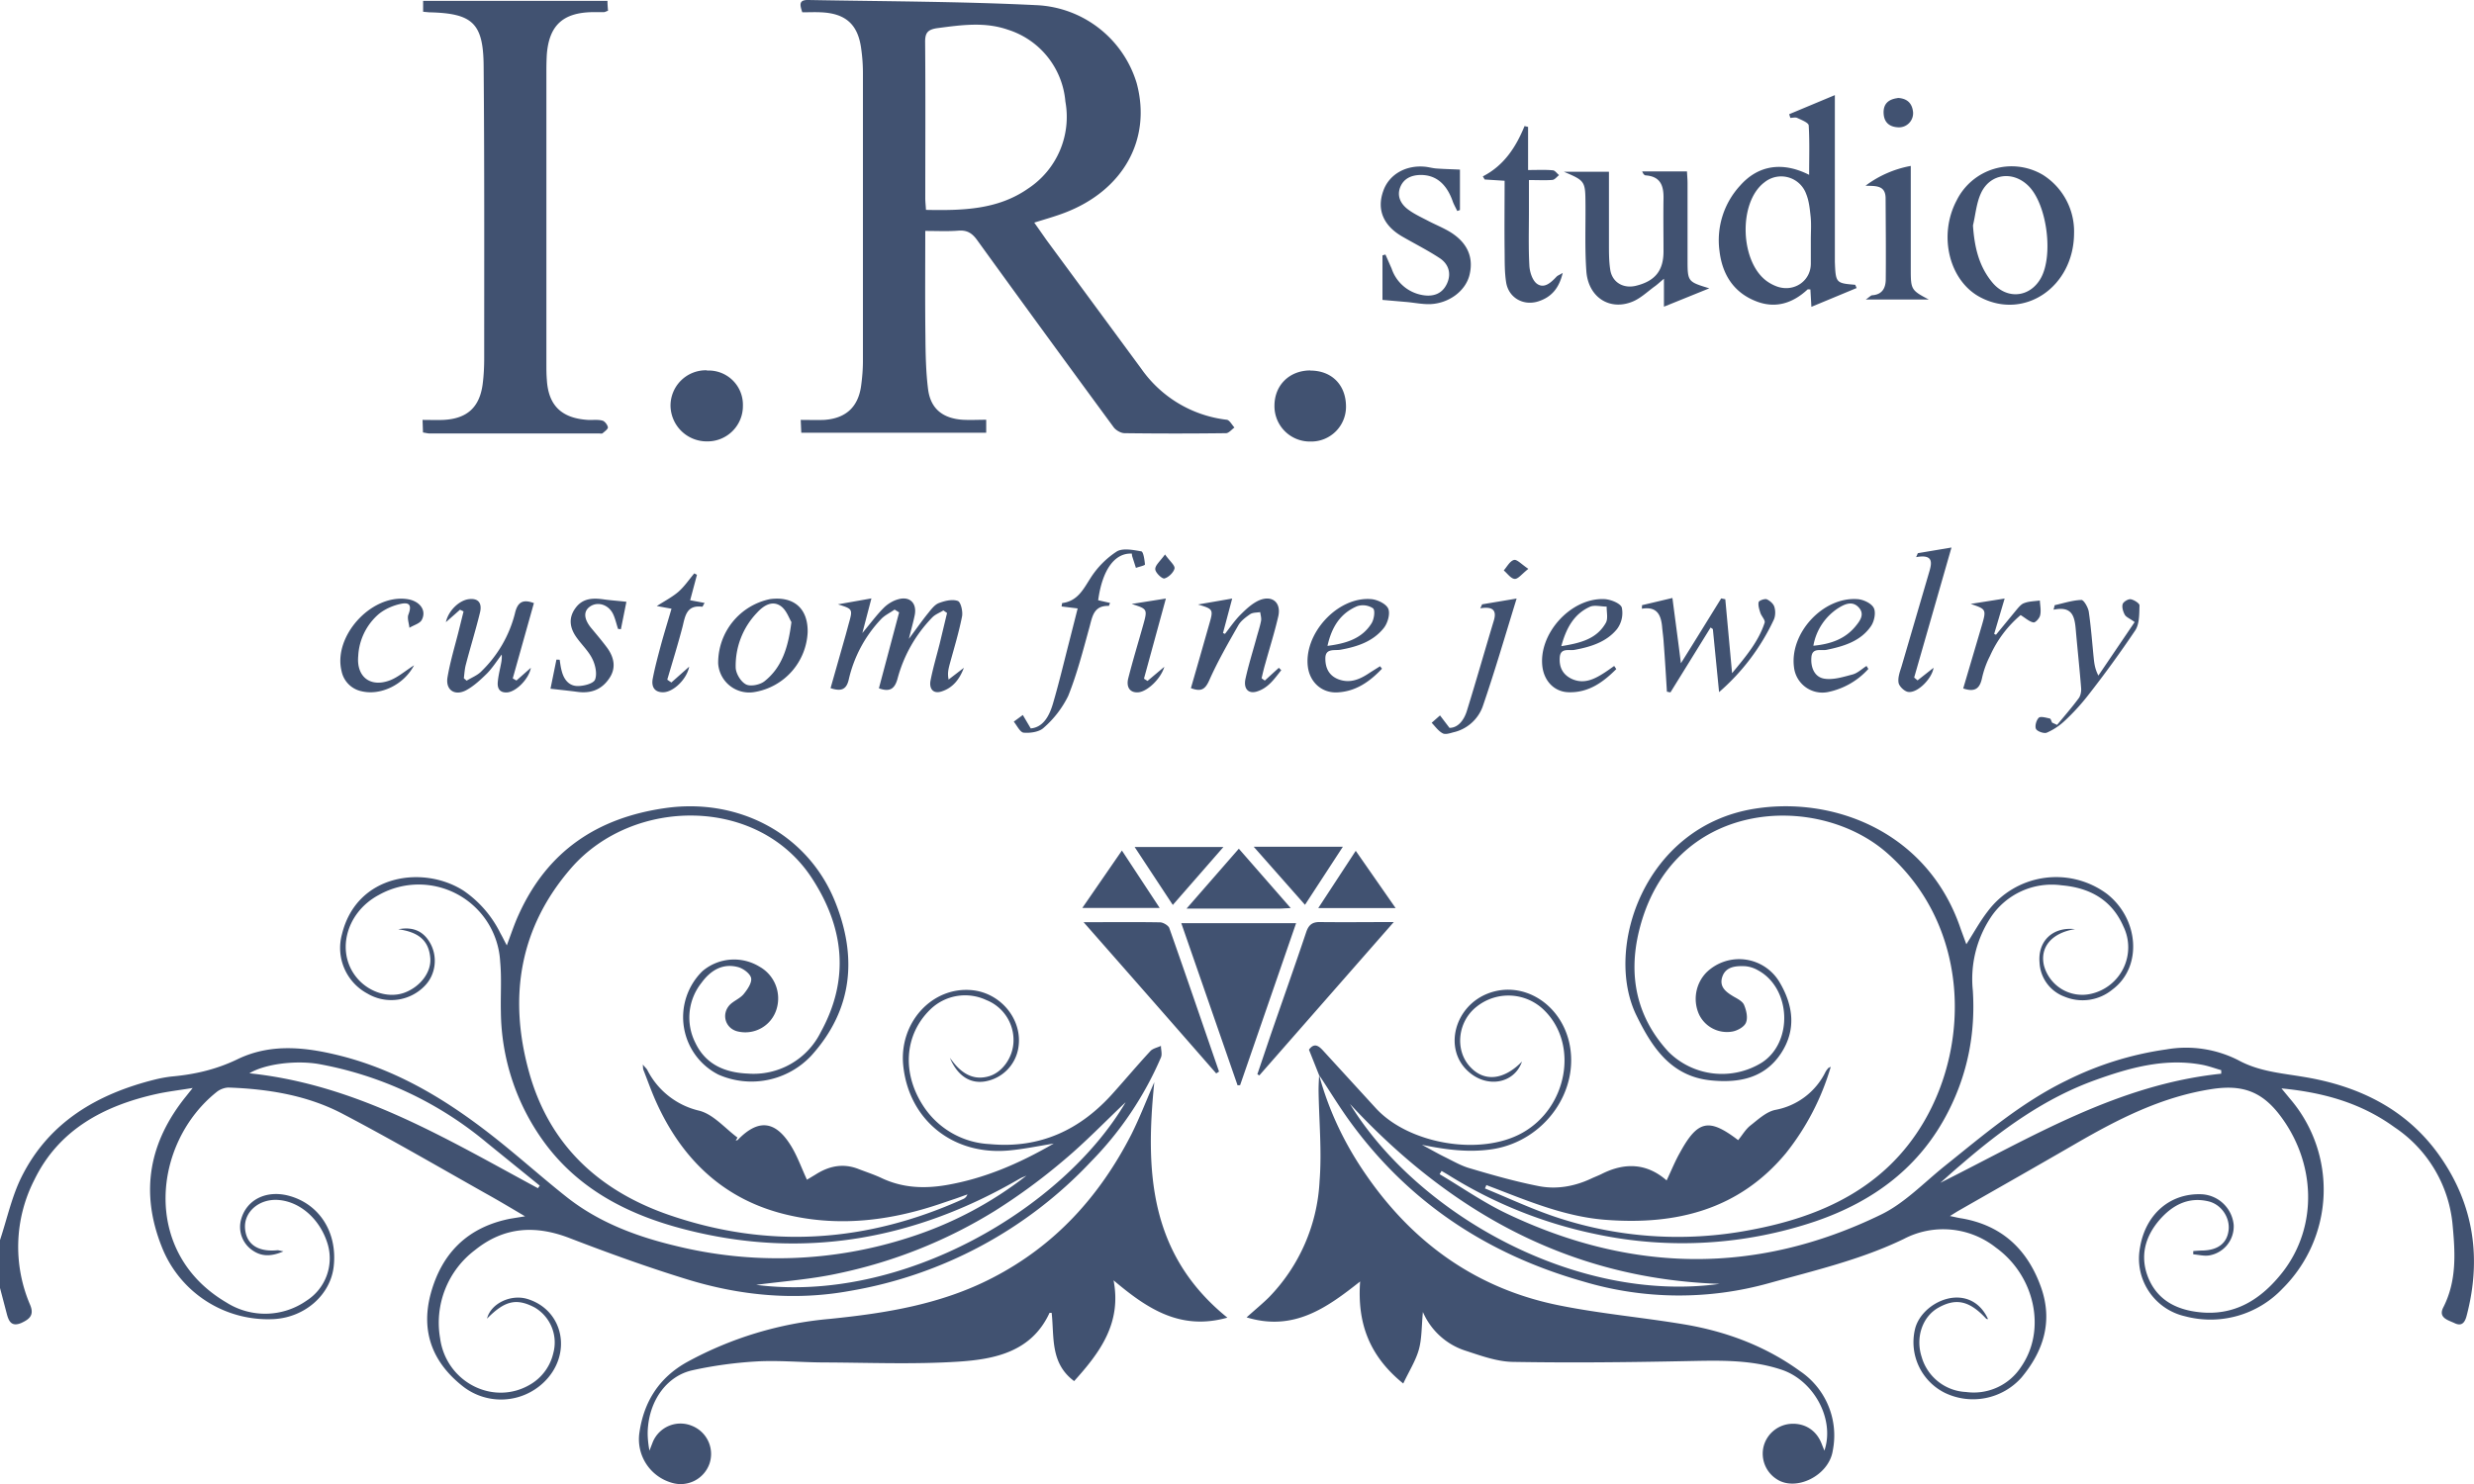 <svg xmlns="http://www.w3.org/2000/svg" xmlns:xlink="http://www.w3.org/1999/xlink" width="175" height="105" viewBox="0 0 175 105"><defs><path id="dhdia" d="M596 118.74c.5-1.5.83-3.07 1.52-4.46 1.93-3.88 5.35-5.88 9.45-6.9.41-.1.84-.18 1.26-.22 1.59-.15 3.09-.5 4.56-1.21 2.43-1.18 4.98-.85 7.52-.19 4.49 1.19 8.22 3.68 11.73 6.58 1.36 1.12 2.68 2.28 4.06 3.37 2.26 1.78 4.9 2.77 7.65 3.43a30.13 30.13 0 0 0 16.52-.57 26.68 26.68 0 0 0 8.34-4.39c-.15.07-.3.12-.45.2-7.4 4.31-15.28 5.77-23.66 3.62-4.01-1.02-7.63-2.84-10.12-6.34a15.9 15.9 0 0 1-2.95-9.05c-.03-1.2.06-2.39-.05-3.56a5.77 5.77 0 0 0-8.58-4.73c-2.4 1.28-3.1 4.21-1.43 6.01.87.93 2.2 1.3 3.26.9 1.15-.44 1.92-1.5 1.8-2.51-.12-1.17-.81-1.77-2.26-1.97 1.04-.2 1.78.13 2.26.98.54.96.4 2.2-.36 3a3.3 3.3 0 0 1-4.08.57 3.66 3.66 0 0 1-1.8-4.2c1.05-4.3 5.83-4.89 8.63-3.06a7.85 7.85 0 0 1 2.58 3c.14.24.26.5.45.85.3-.8.54-1.53.85-2.2 2.03-4.47 5.55-6.84 10.4-7.52 5.14-.72 10.02 1.82 11.96 6.6 1.58 3.9 1.29 7.64-1.67 10.92a5.8 5.8 0 0 1-6.58 1.34 4.56 4.56 0 0 1-1.13-7.31 3.45 3.45 0 0 1 4.05-.32 2.57 2.57 0 0 1 1.2 3 2.31 2.31 0 0 1-2.82 1.56c-.81-.24-1.09-1.2-.5-1.85.29-.3.74-.46 1-.78s.59-.8.52-1.13c-.07-.32-.57-.69-.95-.78-1.1-.28-1.94.27-2.56 1.12a3.95 3.95 0 0 0-.43 4.25c.73 1.53 2.09 2.1 3.69 2.17a5.3 5.3 0 0 0 5.18-2.94c2.05-3.73 1.65-7.36-.6-10.84-3.78-5.87-12.66-5.8-17.05-.77-3.67 4.22-4.45 9.13-3 14.4 1.42 5.18 4.95 8.46 9.99 10.18 7.05 2.41 13.95 1.9 20.7-1.14a.55.55 0 0 0 .33-.34l-.78.28-.89.3c-3.56 1.24-7.21 1.74-10.92.9-4.56-1.02-7.6-3.92-9.46-8.1-.32-.72-.58-1.46-.87-2.2-.03-.08-.02-.16-.04-.37.15.19.26.28.32.39a5.52 5.52 0 0 0 3.68 2.88c1 .26 1.81 1.24 2.7 1.9l-.13.2c.05-.01.12 0 .15-.04 1.41-1.46 2.61-1.39 3.71.34.48.75.78 1.62 1.18 2.48l.6-.36c.97-.62 1.98-.83 3.09-.38.52.2 1.07.38 1.58.62 1.48.7 3 .77 4.59.5 2.66-.46 5.1-1.49 7.6-2.94-1.2.2-2.18.4-3.16.49-3.97.37-7.1-2.16-7.49-6.02-.3-3.03 2.05-5.6 4.88-5.32 2.07.21 3.6 2.14 3.26 4.1a2.87 2.87 0 0 1-2.38 2.36c-1.04.16-1.92-.4-2.46-1.67l.21.27c.76.98 1.61 1.32 2.59 1.02.93-.29 1.66-1.33 1.7-2.43a3.04 3.04 0 0 0-1.92-2.95 3.53 3.53 0 0 0-3.96.66c-1.86 1.8-2.03 4.56-.45 6.91a5.94 5.94 0 0 0 4.65 2.62c3.58.34 6.45-1.03 8.77-3.66.87-.97 1.71-1.97 2.6-2.93.17-.18.49-.24.74-.36 0 .28.1.58 0 .82a24.03 24.03 0 0 1-4.95 7.37 30.38 30.38 0 0 1-17.06 9.15c-3.9.71-7.8.33-11.57-.84-2.76-.85-5.5-1.84-8.2-2.88-2.43-.95-4.66-.84-6.73.82a6.44 6.44 0 0 0-2.48 6.24c.42 3.13 3.8 4.84 6.41 3.26a3.47 3.47 0 0 0 1.6-2.21 2.87 2.87 0 0 0-1.32-3.22c-1.3-.68-2.12-.48-3.37.79.26-1.06 1.66-1.74 2.83-1.4 2.62.78 3.24 3.98 1.15 5.94a4.37 4.37 0 0 1-5.65.28c-2.16-1.68-3.02-3.86-2.33-6.52.77-2.91 2.61-4.77 5.64-5.37l1.05-.17c-1.05-.62-1.9-1.13-2.75-1.6-3.37-1.9-6.7-3.84-10.13-5.64-2.5-1.32-5.27-1.77-8.09-1.87-.28 0-.62.13-.84.31-4.5 3.58-5.38 11.34.69 14.9a5.11 5.11 0 0 0 5.66-.13 3.55 3.55 0 0 0 1.5-4c-.53-1.77-1.97-3.04-3.55-3.13-1.3-.07-2.35.83-2.3 1.96.06 1.16.89 1.74 2.3 1.6.08 0 .15.03.42.08-.9.39-1.58.37-2.23-.1a2 2 0 0 1-.76-2.18c.39-1.38 1.77-2.07 3.35-1.66 2.16.57 3.45 2.56 3.2 4.96-.2 2.02-2 3.63-4.2 3.77a8.07 8.07 0 0 1-7.97-5.12c-1.55-3.9-.88-7.42 1.72-10.64l.47-.59c-.98.16-1.77.25-2.54.42-3.75.83-6.95 2.54-8.67 6.1a10.4 10.4 0 0 0-.3 8.8c.32.74-.02 1.03-.6 1.3-.72.31-.91-.13-1.05-.68l-.47-1.79v-3.4zm38.05-3.67l.13-.18-3.76-3.05a25.66 25.66 0 0 0-11.9-5.56c-1.64-.27-3.78 0-4.88.66 7.65.8 13.95 4.65 20.41 8.13zm41.56-6.07c-1.45 1.37-2.84 2.82-4.37 4.1a42.36 42.36 0 0 1-4.86 3.57 34.5 34.5 0 0 1-11.09 4.43c-1.93.42-3.92.56-5.8.81 10.37 1.33 21.71-5.42 26.12-12.9zm13.7-1.92l-.72-1.81c.39-.53.71-.26 1.05.12l3.68 4.02c2.33 2.54 7.39 3.4 10.35 1.75 3.19-1.77 4.01-6.23 1.6-8.64a3.6 3.6 0 0 0-4.81-.3c-1.34 1.04-1.57 3.04-.5 4.23 1 1.12 2.4.99 3.7-.34-.54 1.56-2.47 1.91-3.8.7-1.79-1.6-.97-4.67 1.48-5.55 2.4-.86 5 .73 5.65 3.46.8 3.45-1.72 6.98-5.36 7.58-1.7.27-3.34.05-5.05-.3.55.29 1.08.6 1.63.87.59.29 1.17.63 1.79.8 1.58.47 3.17.92 4.78 1.24 1.3.27 2.6.04 3.82-.54.24-.11.48-.2.7-.31 1.63-.82 3.18-.77 4.59.46.34-.71.6-1.37.95-1.98 1.25-2.28 2.04-2.45 4.11-.87.29-.35.52-.76.86-1.03.55-.43 1.13-.98 1.77-1.11a4.95 4.95 0 0 0 3.54-2.67c.05-.1.12-.19.2-.28 0-.02.04-.03.18-.1a17.8 17.8 0 0 1-3.17 6.11c-3.32 4-7.76 5.1-12.73 4.72-2.7-.2-5.2-1.2-7.7-2.17l-.76-.29-.1.24c1.59.65 3.15 1.38 4.77 1.94a27.21 27.21 0 0 0 13.99 1c5.07-.94 9.54-3 12.27-7.63 3.38-5.73 3.14-14-2.58-19.04-5-4.4-15.3-3.82-17.56 5.54-.76 3.15-.17 6.08 2.1 8.53a5.36 5.36 0 0 0 6.6.75c2.23-1.45 2.07-5.28-.3-6.54-.28-.16-.63-.27-.96-.28-.64-.02-1.32.05-1.55.78-.22.71.3 1.07.84 1.39.27.15.61.33.71.58.16.38.28.9.13 1.25-.12.3-.61.57-.98.63a2.19 2.19 0 0 1-2.33-1.2 2.68 2.68 0 0 1 .52-2.99 3.32 3.32 0 0 1 5.2.75c.95 1.63 1.15 3.34.07 4.98-1.18 1.79-3.03 2.11-4.98 1.91-2.8-.29-4.14-2.33-5.24-4.58-2.33-4.73.55-13.4 8.36-14.64 5.57-.89 12.26 1.62 14.58 8.53l.39 1.06c.52-.8.95-1.6 1.5-2.31a6.04 6.04 0 0 1 8.44-1.26c2.3 1.8 2.51 5.2.4 6.77a3.32 3.32 0 0 1-3.39.51 2.7 2.7 0 0 1-1.77-2.4c-.14-1.54.94-2.56 2.51-2.38-1.64.26-2.5 1.27-2.2 2.57a2.8 2.8 0 0 0 3.36 2 3.37 3.37 0 0 0 2.26-4.76c-.83-1.9-2.4-2.74-4.37-2.91a5.17 5.17 0 0 0-5.02 2.28 7.91 7.91 0 0 0-1.26 5.17c.19 3-.36 5.85-1.73 8.54-2 3.94-5.28 6.37-9.39 7.78a29.41 29.41 0 0 1-15.5.92 31.85 31.85 0 0 1-10.55-4.24l-.41-.24-.14.23c1.59.94 3.11 2.01 4.78 2.8 8.78 4.18 17.63 4.34 26.42.07 1.67-.8 3.04-2.25 4.52-3.44 2.75-2.2 5.42-4.5 8.63-6.06a22.9 22.9 0 0 1 7.06-2.2 8.14 8.14 0 0 1 5.08.76c1.48.81 3.07.92 4.66 1.19 3.94.65 7.34 2.33 9.65 5.67 2.38 3.43 2.91 7.23 1.84 11.26-.13.48-.36.72-.84.49-.47-.22-1.18-.38-.8-1.12.97-1.9.84-3.9.65-5.9a9.32 9.32 0 0 0-4.1-6.84c-2.31-1.68-4.95-2.46-8-2.75l.62.75a9.87 9.87 0 0 1-.55 13.42 7.01 7.01 0 0 1-6.9 1.95 4.18 4.18 0 0 1-3.18-4.83c.38-2.38 2.13-3.9 4.38-3.8a2.4 2.4 0 0 1 2.25 2.15 2.08 2.08 0 0 1-1.75 2.18c-.36.05-.74-.05-1.11-.08v-.23c.23-.02.46-.04.7-.04 1.07-.04 1.69-.53 1.8-1.43.11-.89-.5-1.83-1.43-2.05-1.44-.34-2.57.29-3.47 1.33-1 1.17-1.38 2.54-.8 4.03.62 1.56 1.9 2.27 3.51 2.47 2.6.33 4.5-.89 6.02-2.83 2.54-3.28 2.33-7.84-.27-11.18-1.29-1.65-2.68-2.07-4.7-1.77-3.63.55-6.75 2.17-9.83 3.96-2.73 1.58-5.48 3.14-8.21 4.7l-.53.33c.4.08.62.14.85.17 2.86.5 4.66 2.23 5.6 4.89.84 2.4.17 4.5-1.4 6.38a4.59 4.59 0 0 1-5.39 1.08 4 4 0 0 1-2.14-4.48c.25-1.14 1.45-2.13 2.71-2.26 1.08-.1 1.98.44 2.47 1.52-.05-.02-.12-.01-.14-.04-1.17-1.26-2.11-1.48-3.37-.78-1.13.63-1.64 2.1-1.19 3.49a3.43 3.43 0 0 0 3.14 2.48 3.99 3.99 0 0 0 3.9-1.79c1.8-2.6.97-6.43-1.78-8.42a6 6 0 0 0-6.52-.62c-3.04 1.47-6.31 2.23-9.54 3.13a23.64 23.64 0 0 1-13.14-.12c-6.8-1.93-12.38-5.63-16.53-11.36-.76-1.05-1.43-2.16-2.15-3.24zm63.81-.1v-.26c-.42-.12-.85-.28-1.29-.37-2.65-.51-5.14.18-7.59 1.06-3.6 1.29-6.65 3.51-9.52 5.99-.5.42-.98.86-1.47 1.29 6.4-3.2 12.53-6.96 19.87-7.72zm-61.63 2.13c4.78 7.8 15.99 14.13 26.15 12.73-10.64-.36-19.1-5.12-26.15-12.73zm-30.04-61.77c0 2.55-.02 4.98.01 7.4.01 1.27.03 2.55.19 3.81.18 1.37 1.03 2.05 2.44 2.15.53.03 1.07 0 1.67 0v.92h-13.08l-.04-.91c.59 0 1.12.02 1.65 0 1.53-.1 2.41-.9 2.62-2.4.08-.59.13-1.18.13-1.77V36.17c0-.57-.04-1.13-.12-1.7-.22-1.74-1.1-2.53-2.87-2.6-.42-.02-.85 0-1.3 0-.15-.47-.3-.89.43-.87 5.41.1 10.83.1 16.23.37a7.77 7.77 0 0 1 6.99 5.5c1.08 3.98-.94 7.62-5.13 9.2-.66.25-1.34.44-2.11.68l.87 1.24 6.7 9.1a8.58 8.58 0 0 0 6.05 3.61c.2.03.36.36.54.55-.2.14-.4.4-.6.4-2.38.03-4.78.03-7.17 0-.26 0-.6-.2-.76-.4-3.24-4.41-6.47-8.83-9.67-13.26-.36-.5-.72-.72-1.34-.67-.73.06-1.47.02-2.33.02zm.05-1.49c2.57.05 5.08 0 7.24-1.52a6.07 6.07 0 0 0 2.62-6.15 5.84 5.84 0 0 0-4.07-5.08c-1.64-.57-3.3-.33-4.98-.11-.7.1-.88.34-.87 1.01.03 3.68.01 7.35.01 11.02 0 .25.03.5.05.83zm27.81 61.22c.7 2.57 1.84 4.93 3.35 7.1 3.35 4.84 7.87 8.06 13.72 9.21 2.9.58 5.86.84 8.78 1.33 2.95.5 5.72 1.53 8.16 3.3a5.49 5.49 0 0 1 2.32 5.64c-.28 1.78-2.64 2.92-3.99 1.99a2.14 2.14 0 0 1-.9-2.3 2.14 2.14 0 0 1 1.98-1.6c.97-.04 1.76.48 2.12 1.4l.2.5c.76-2.24-.77-5-3.07-5.74-2.28-.75-4.6-.63-6.94-.59-4.01.08-8.03.12-12.04.05-1.1-.02-2.23-.43-3.3-.78a4.92 4.92 0 0 1-3.05-2.75c-.1 1.04-.07 1.89-.29 2.67-.22.78-.68 1.5-1.1 2.39-2.44-1.97-3.26-4.33-3.05-7.22-2.33 1.84-4.68 3.56-8.03 2.54.6-.54 1.1-.95 1.56-1.4a12.69 12.69 0 0 0 3.6-8.23c.17-2.13-.04-4.28-.07-6.42 0-.36.02-.72.04-1.08zm-11.66.5c-.63 6.22-.4 12.16 5.17 16.66-3.32.93-5.66-.62-8.05-2.64.58 3.04-.97 5.11-2.79 7.13-1.71-1.27-1.4-3.13-1.59-4.83h-.15c-1.26 2.74-3.84 3.28-6.4 3.45-3.21.21-6.44.07-9.65.06-1.57-.01-3.14-.16-4.7-.07-1.52.09-3.06.3-4.54.63-1.73.4-2.92 2.01-3.11 3.96-.06.56-.01 1.12.1 1.72l.24-.62a2.12 2.12 0 0 1 2.78-1.13 2.14 2.14 0 0 1 1.23 2.66 2.16 2.16 0 0 1-2.68 1.36 3.2 3.2 0 0 1-2.28-3.55c.32-2.2 1.4-3.9 3.39-5a25.69 25.69 0 0 1 10.05-3.04c3.98-.4 7.9-1.03 11.52-2.9 4.45-2.29 7.6-5.79 9.84-10.16.6-1.2 1.08-2.46 1.62-3.69zm-51.72-75.74v-.77h13.04c0 .24.02.47.04.7-.15.05-.22.1-.3.1h-.86c-2.04.05-3.01.95-3.17 2.99-.02.36-.03.73-.03 1.1v20.79c0 .37 0 .73.03 1.1.1 1.84 1.03 2.75 2.9 2.87.35.02.7-.04 1.03.05.17.04.36.3.39.47.02.12-.23.3-.37.42-.05.05-.17.02-.25.02H626.4c-.14 0-.28-.04-.48-.07l-.03-.89c.52 0 1 .02 1.47 0 1.67-.08 2.56-.88 2.78-2.52.08-.61.11-1.24.11-1.86 0-6.9.02-13.8-.04-20.7-.03-3.01-.8-3.69-3.86-3.76l-.43-.04zm98.2 20.88l-.07-1.23c-.09 0-.16-.02-.2 0-1.06.99-2.3 1.38-3.68.82-1.58-.63-2.36-1.92-2.55-3.54a5.7 5.7 0 0 1 1.46-4.63c1.28-1.45 3-1.71 4.88-.76 0-1.18.04-2.34-.03-3.5-.02-.19-.5-.38-.8-.52-.13-.07-.33-.01-.5-.01l-.08-.26 3.23-1.35V49.54c.06 1.48.08 1.5 1.44 1.61l.1.23-3.2 1.33zm-.04-4.75c0-.53.04-1.07-.01-1.6-.06-.55-.11-1.13-.32-1.64a1.88 1.88 0 0 0-2.95-.82c-1.9 1.43-1.73 5.78.28 7.07a3 3 0 0 0 .6.3c1.2.43 2.4-.38 2.4-1.62v-1.69zm-40.55 59.83l-3.98-11.47h8.12l-3.96 11.46-.18.01zm26.27-64.64v5.14c0 .6 0 1.2.09 1.78.13.9.92 1.37 1.82 1.15 1.35-.33 1.95-1.07 1.95-2.43 0-1.24-.02-2.49 0-3.73.02-.9-.2-1.57-1.25-1.65-.1 0-.18-.09-.26-.28h3.17c.01.25.04.55.04.85v5.35c0 1.6 0 1.6 1.54 2.07l-3.21 1.3v-1.98c-.33.28-.5.44-.69.57-.5.37-.97.82-1.53 1.05-1.63.67-3.15-.32-3.27-2.18-.11-1.55-.05-3.1-.06-4.66-.01-1.69-.01-1.7-1.53-2.35h3.19zm32.9 4.36c-.02 3.77-3.48 6.15-6.6 4.54-2.22-1.14-3.03-4.36-1.71-6.86a4.34 4.34 0 0 1 6.1-1.82 4.73 4.73 0 0 1 2.21 4.14zm-7.15-.56c.1 1.49.4 2.85 1.34 4 1.02 1.27 2.68 1.12 3.46-.27.9-1.61.44-5.18-.85-6.5-1.1-1.12-2.74-.92-3.39.5-.32.7-.38 1.51-.56 2.27zm-50.62 60.06l.94-2.78c.84-2.43 1.7-4.85 2.52-7.29.17-.5.43-.71.97-.7 1.68.02 3.35 0 5.22 0l-9.51 10.85-.14-.08zm-12.29-10.76c1.96 0 3.7-.02 5.42.01.22.01.57.22.64.4 1.2 3.39 2.35 6.78 3.52 10.16l-.2.13c-3.08-3.53-6.17-7.05-9.38-10.7zM699.27 43v2.86l-.19.07c-.11-.24-.25-.47-.33-.71-.44-1.23-1.2-1.85-2.27-1.84-.66.01-1.2.26-1.44.88-.24.63.05 1.18.56 1.56.4.3.88.53 1.33.76.5.27 1.03.48 1.52.76 1.31.75 1.81 1.82 1.5 3.1-.27 1.14-1.46 2.04-2.82 2.08-.54.01-1.08-.1-1.61-.15l-1.73-.15v-3.15l.21-.06.44 1a2.8 2.8 0 0 0 2.14 1.86c.77.15 1.44-.06 1.78-.82.32-.71.1-1.38-.53-1.79-.85-.56-1.77-1.02-2.65-1.53-1.33-.77-1.8-1.9-1.34-3.2.4-1.18 1.6-1.88 3-1.73.25.03.5.1.75.12.52.04 1.04.05 1.68.08zm-41.1 36.7l1.43-5.37-.32-.2c-.32.23-.7.4-.96.68a9.19 9.19 0 0 0-2.29 4.3c-.17.7-.55.82-1.28.58l1.08-3.8.2-.74c.3-1.06.3-1.06-.76-1.39l2.37-.42-.64 2.45c.57-.68 1-1.27 1.51-1.78.27-.27.64-.5 1-.6.82-.25 1.35.24 1.2 1.08-.1.51-.25 1.02-.42 1.71.54-.72.94-1.3 1.38-1.84.21-.26.45-.58.74-.69.42-.16.95-.29 1.34-.15.21.07.37.74.3 1.1-.23 1.16-.58 2.3-.89 3.44-.07.29-.15.58-.06 1.02l1.08-.83c-.3.8-.78 1.43-1.6 1.68-.6.18-.86-.23-.76-.77.17-.88.43-1.75.65-2.62l.52-2.17-.26-.18c-.25.16-.56.27-.77.48a9.85 9.85 0 0 0-2.48 4.38c-.2.69-.54.93-1.31.65zm48.37-29.39c-.27 1.14-.85 1.74-1.75 2.02-1.04.32-2.07-.26-2.25-1.34-.12-.74-.1-1.51-.11-2.27-.02-1.63 0-3.26 0-4.93l-1.41-.09-.13-.22c1.5-.77 2.34-2.07 2.95-3.56l.25.06v3.05c.68 0 1.21-.03 1.74.02.16 0 .3.22.45.34-.15.12-.3.32-.46.34-.5.04-1.02.01-1.67.01v2.22c0 1.27-.04 2.55.03 3.82.02.45.21 1.06.54 1.3.52.37 1-.1 1.38-.5.07-.08.18-.11.44-.27zM646 57.22a2.42 2.42 0 0 1 2.55 2.49 2.5 2.5 0 0 1-2.54 2.52 2.56 2.56 0 0 1-2.58-2.5A2.5 2.5 0 0 1 646 57.2zm42.69 0c1.5 0 2.5 1 2.52 2.5a2.46 2.46 0 0 1-2.53 2.52 2.5 2.5 0 0 1-2.53-2.53c0-1.46 1.06-2.5 2.54-2.5zm25.22 22.72c-.07-1.17-.14-2.34-.23-3.5-.02-.37-.08-.73-.11-1.1-.08-.82-.35-1.45-1.43-1.27l.01-.25 2.15-.51c.2 1.55.4 3 .6 4.62 1-1.59 1.92-3.09 2.85-4.59l.29.06.48 5.23c1-1.21 1.87-2.25 2.3-3.56.07-.19-.22-.46-.3-.71-.08-.25-.17-.53-.12-.76.03-.11.42-.25.57-.2.22.1.48.32.54.54.09.28.08.65-.04.91a15.4 15.4 0 0 1-3.87 5.12l-.44-4.46-.16-.11-2.84 4.59-.25-.05zm18.52-27.75h-4.45c.27-.18.36-.3.46-.3.7-.05.94-.51.95-1.1.02-1.91 0-3.83-.01-5.75 0-.96-.72-.87-1.42-.9a7.6 7.6 0 0 1 3.2-1.4v7.32c0 1.42.03 1.48 1.27 2.13zm-98.66 21.47L632.27 79l.26.15 1.02-.9c-.13.77-1.02 1.68-1.66 1.74-.53.04-.72-.26-.68-.73.03-.34.1-.67.17-1 .06-.3.14-.6.11-.95-.34.45-.65.94-1.04 1.34-.46.45-.95.91-1.5 1.2-.79.4-1.43-.03-1.3-.9.18-1.08.5-2.14.77-3.2l.37-1.49-.25-.12-1 .88c.18-.83.96-1.56 1.65-1.63.63-.07.93.27.76.96-.3 1.23-.68 2.45-1 3.68-.08.3-.1.64-.14.96l.2.17c.35-.22.78-.38 1.06-.68a8.66 8.66 0 0 0 2.35-4.06c.18-.8.54-1.05 1.34-.75zm51.69 5.5l1-.91.17.17c-.48.6-.91 1.26-1.73 1.51-.6.18-.95-.2-.8-.9.21-.96.51-1.91.77-2.86.11-.41.25-.82.33-1.23.04-.2-.03-.42-.06-.63-.23.04-.51.02-.7.14-.32.22-.67.48-.85.8-.73 1.28-1.46 2.55-2.05 3.88-.29.65-.57.83-1.3.56l.65-2.26.65-2.28c.3-1.03.28-1.06-.8-1.38l2.42-.42-.65 2.44.14.06c.36-.46.69-.95 1.1-1.36.4-.4.83-.8 1.33-1.02.92-.38 1.56.17 1.34 1.14-.26 1.13-.61 2.23-.92 3.35-.1.34-.18.69-.26 1.03l.22.16zm-16.55 3.38c.88-.08 1.31-.87 1.57-1.75.42-1.43.77-2.9 1.14-4.34l.61-2.4-1.14-.14c.03-.14.03-.23.05-.24 1.07-.14 1.47-.94 1.98-1.74a6.23 6.23 0 0 1 1.86-1.9c.42-.27 1.17-.12 1.75-.02.15.03.23.6.26.93 0 .07-.42.16-.64.24l-.25-.78c-.03-.08-.03-.16-.04-.23-1.22-.06-2.09 1.16-2.38 3.3l.84.19c-.05.12-.07.21-.09.21-1.07-.03-1.16.75-1.37 1.52-.45 1.63-.87 3.28-1.5 4.85a7.17 7.17 0 0 1-1.73 2.25c-.31.3-.95.39-1.42.35-.25-.02-.47-.5-.7-.78l.64-.47.56.95zm14.72 8.51l3.67 4.2-.77.04h-6.6l3.7-4.24zm-30.5-15.32a4.5 4.5 0 0 1-3.73 4.23 2.2 2.2 0 0 1-2.6-2.02 4.6 4.6 0 0 1 3.67-4.55c1.68-.22 2.69.66 2.66 2.34zm-1.14-.7c-.17-.27-.36-.88-.78-1.16-.6-.4-1.2-.02-1.65.47a5.42 5.42 0 0 0-1.52 3.91c.02.42.37 1 .74 1.18.32.16.99.02 1.3-.23 1.22-.97 1.67-2.36 1.9-4.17zm95-.02c-.34-.25-.59-.34-.69-.51-.12-.22-.22-.54-.15-.76.05-.16.39-.37.57-.34.23.04.63.29.62.44-.02.6 0 1.3-.3 1.76a79.73 79.73 0 0 1-3.34 4.6 15.5 15.5 0 0 1-1.66 1.81c-.36.34-.8.63-1.26.83-.2.08-.67-.09-.76-.26-.1-.2.02-.63.2-.8.13-.11.51 0 .78.06.07.02.1.19.16.29l.35.16c.52-.63 1.06-1.25 1.54-1.9.13-.19.18-.48.16-.71-.11-1.38-.26-2.76-.38-4.14-.08-.9-.23-1.68-1.57-1.4l.08-.32c.63-.14 1.26-.35 1.89-.37.17 0 .47.52.52.83.16 1.09.24 2.19.35 3.28.04.39.09.78.33 1.24l2.57-3.79zm-53.23 3.3c-.86.91-1.85 1.62-3.17 1.68-1.08.05-1.91-.7-2.07-1.76-.34-2.36 2.08-5.03 4.46-4.84.44.03 1.07.33 1.22.68.15.36-.04 1.02-.32 1.37-.76.95-1.87 1.32-3.05 1.53-.43.08-1.09-.13-1.08.63 0 .66.25 1.21.94 1.47.85.31 1.55-.03 2.23-.49l.7-.44.14.18zm-3.86-1.61c1.32-.17 2.44-.51 3.12-1.6.18-.29.27-.92.1-1.06a1.3 1.3 0 0 0-1.12-.15c-1.18.5-1.8 1.46-2.1 2.81zm38.26 1.63a5.26 5.26 0 0 1-2.88 1.64 2.02 2.02 0 0 1-2.38-1.76c-.32-2.4 2.04-4.98 4.47-4.82.42.02 1 .29 1.17.62.17.32.04.96-.2 1.3-.73 1.06-1.92 1.42-3.14 1.67-.4.08-1.01-.18-1.07.52-.06.71.21 1.41.92 1.52.64.1 1.35-.13 2-.3.36-.1.66-.4.98-.6l.13.21zm-3.89-1.64c1.24-.12 2.23-.48 2.96-1.35.33-.4.7-.87.25-1.36-.46-.5-1.01-.23-1.47.06a3.98 3.98 0 0 0-1.74 2.65zm-13.94 1.65c-.91.91-1.93 1.67-3.34 1.64-1-.01-1.73-.74-1.88-1.76-.33-2.34 1.99-4.94 4.38-4.83.44.02 1.14.3 1.23.6a1.9 1.9 0 0 1-.34 1.52c-.74.91-1.85 1.26-3 1.47-.38.08-1-.18-1.05.54-.05.7.22 1.22.86 1.52.8.36 1.5.06 2.17-.36.28-.17.55-.37.82-.56l.15.22zm-3.89-1.62c1.35-.22 2.5-.5 3.15-1.65.17-.3.05-.76.06-1.15-.4 0-.86-.13-1.18.01-1.11.5-1.67 1.47-2.03 2.79zm-27.48 18.31l-2.7-4.1h6.28l-3.58 4.1zm5.73-4.12h6.3l-2.68 4.11-3.62-4.1zm46.97-20.77l2.38-.4-2.64 9.2.24.2 1.13-.89c-.1.74-1.1 1.78-1.77 1.71-.27-.02-.64-.38-.7-.63-.07-.36.08-.78.2-1.15l1.95-6.66c.2-.66.36-1.33-.91-1.1l.12-.28zm-30.82 3.62l2.44-.41c-.82 2.66-1.55 5.17-2.4 7.64a2.88 2.88 0 0 1-2.1 1.83c-.24.07-.56.17-.74.06-.3-.16-.52-.48-.77-.74l.59-.52.67.88c.6 0 1.02-.53 1.23-1.2.66-2.13 1.27-4.28 1.91-6.4.22-.74-.1-1-.96-.86l.13-.28zm-65.9 5.97l.42-2.06.23.01c.04.26.07.53.14.78.15.6.5 1.08 1.14 1.08.43 0 1.1-.17 1.22-.45.16-.4.03-1.02-.18-1.45-.26-.55-.74-1-1.1-1.5-.5-.68-.63-1.4-.1-2.12.51-.7 1.23-.72 2-.61.5.07 1 .1 1.6.17l-.39 1.94-.2-.02c-.12-.36-.2-.74-.36-1.07-.32-.64-1.04-.87-1.57-.55-.52.32-.52.86 0 1.52.4.48.8.95 1.17 1.45.5.7.64 1.46.1 2.2-.54.77-1.3 1.03-2.23.9-.6-.08-1.2-.14-1.9-.22zm43.09 15.51h-5.47l2.8-4.06 2.67 4.06zm-52.74-17.17c-.73 1.4-2.39 2.16-3.71 1.84a1.82 1.82 0 0 1-1.42-1.43c-.6-2.44 2.05-5.4 4.57-5.1.92.1 1.47.77 1.11 1.47-.13.27-.58.38-.88.57-.03-.32-.17-.68-.07-.94.23-.6.12-.89-.51-.76-.56.11-1.15.37-1.58.72a4.2 4.2 0 0 0-1.46 2.97c-.14 1.48.86 2.26 2.26 1.72.56-.22 1.04-.64 1.69-1.06zm63.96 17.18l2.65-4.05 2.82 4.05h-5.47zm45.62-15.54l1.3-4.4c.35-1.2.34-1.2-.77-1.58l2.4-.38-.74 2.5c.04.03.08.04.13.06l1.43-1.74c.17-.2.35-.43.57-.5.34-.13.73-.13 1.1-.18.02.35.1.72.02 1.05-.04.2-.34.53-.47.5-.29-.05-.54-.29-.91-.52a8.1 8.1 0 0 0-2.17 2.9c-.26.5-.45 1.05-.57 1.6-.16.7-.5.97-1.32.69zm-91.37-5.64l-1.04-.19c.58-.37 1.1-.64 1.53-1.01.43-.38.75-.86 1.12-1.3l.19.1-.48 1.8 1.02.19c-.09.15-.14.28-.17.27-1.08-.14-1.2.62-1.38 1.38-.33 1.27-.72 2.52-1.09 3.78l.29.2 1.26-1.12c-.16.87-1.1 1.79-1.82 1.81-.65.02-.86-.41-.76-.95.16-.83.38-1.64.6-2.46.22-.8.47-1.61.73-2.5zm32.57-.34l2.4-.38-1.55 5.67.25.16 1.19-1c-.24.83-1.17 1.72-1.8 1.8-.59.07-.92-.32-.75-.99.32-1.26.7-2.5 1.05-3.75.32-1.14.31-1.15-.79-1.5zm54.17-35.8c.65.03 1.01.36 1.08.98a1 1 0 0 1-1.02 1.1c-.63-.02-1.02-.33-1.06-.97-.04-.7.35-1.02 1-1.1zm-51.83 32.3c.34.48.72.78.67 1-.07.28-.43.63-.72.7-.17.03-.64-.42-.64-.66-.01-.27.34-.56.69-1.04zm25.7 1.02c-.46.36-.73.73-.97.71-.27-.02-.52-.39-.77-.6.23-.26.43-.66.72-.74.21-.06.54.31 1.02.63z"/></defs><g><g transform="translate(-596 -31)"><use fill="#415271" xlink:href="#dhdia"/></g></g></svg>